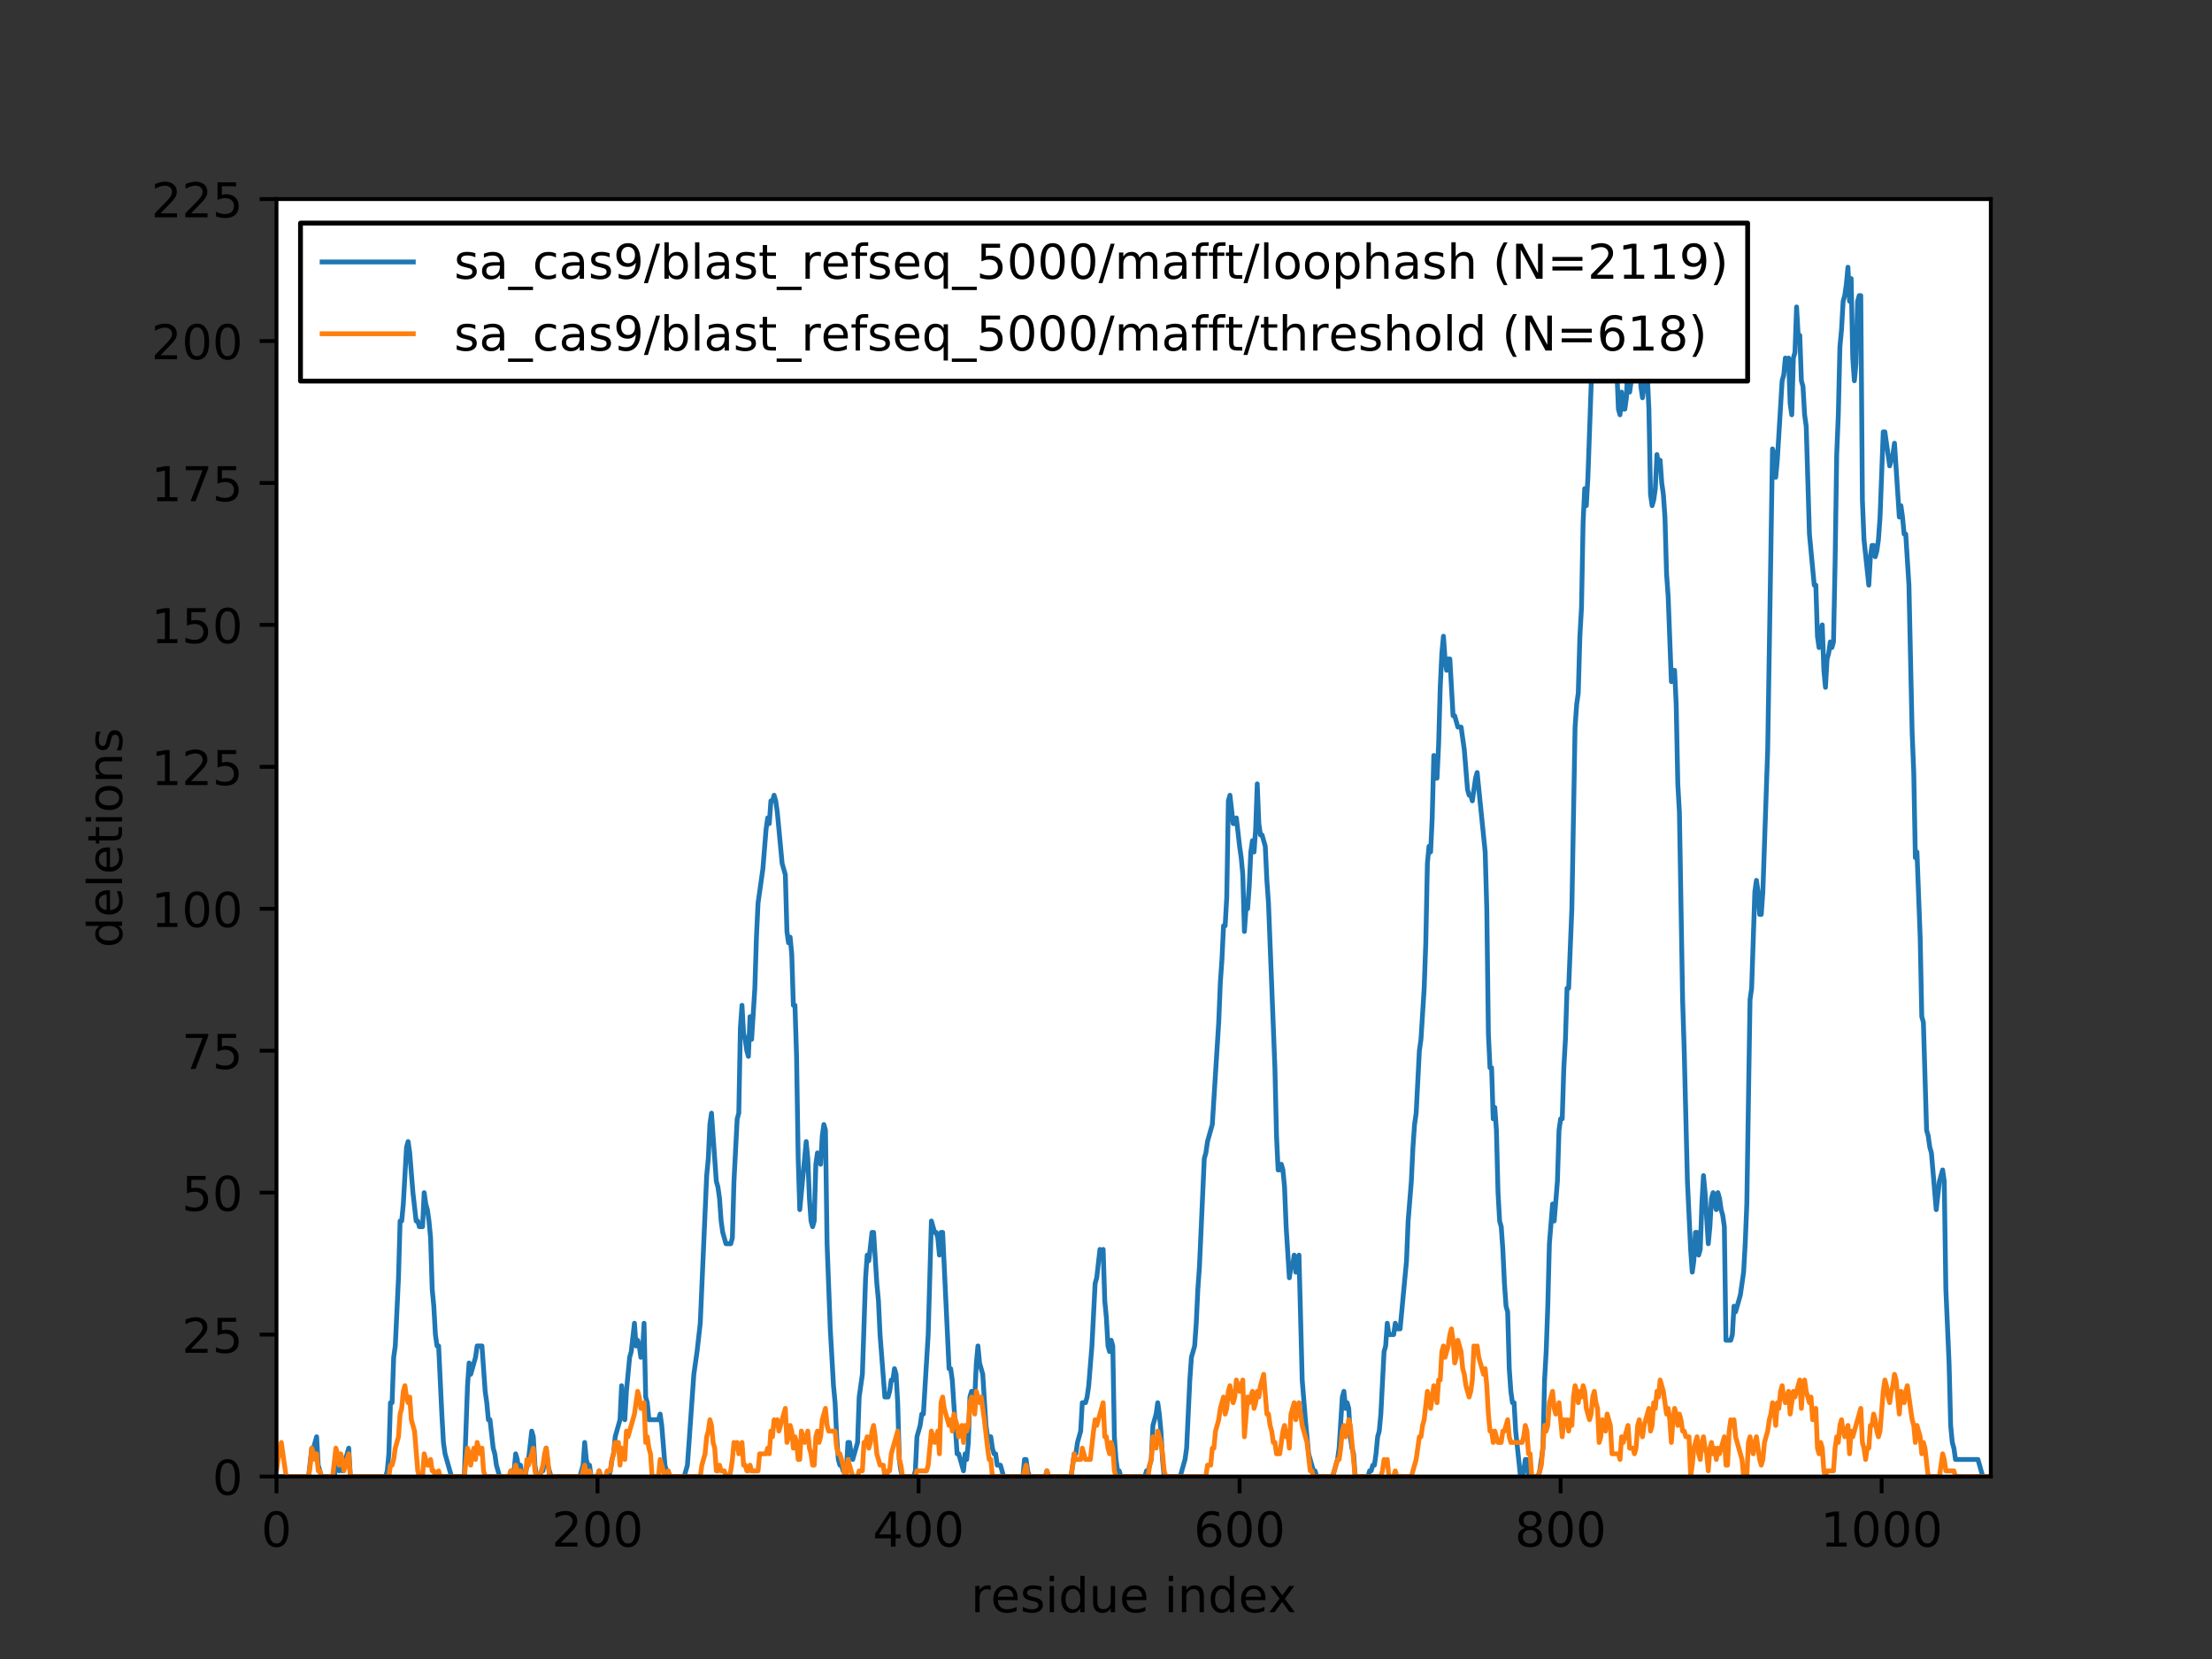 <?xml version="1.0" encoding="utf-8" standalone="no"?>
<!DOCTYPE svg PUBLIC "-//W3C//DTD SVG 1.1//EN"
  "http://www.w3.org/Graphics/SVG/1.1/DTD/svg11.dtd">
<!-- Created with matplotlib (https://matplotlib.org/) -->
<svg height="345.6pt" version="1.1" viewBox="0 0 460.8 345.6" width="460.8pt" xmlns="http://www.w3.org/2000/svg" xmlns:xlink="http://www.w3.org/1999/xlink">
 <rect x="0" y="0" width="460.8" height="345.6" fill="#333333" stroke="none"/>
 <defs>
  <style type="text/css">
*{stroke-linecap:butt;stroke-linejoin:round;}
  </style>
 </defs>
 <g id="figure_1">
  <g id="patch_1">
   <path d="M 0 345.6 
L 460.8 345.6 
L 460.8 0 
L 0 0 
z
" style="fill:none;"/>
  </g>
  <g id="axes_1">
   <g id="patch_2">
    <path d="M 57.6 307.584 
L 414.72 307.584 
L 414.72 41.472 
L 57.6 41.472 
z
" style="fill:#ffffff;"/>
   </g>
   <g id="matplotlib.axis_1">
    <g id="xtick_1">
     <g id="line2d_1">
      <defs>
       <path d="M 0 0 
L 0 3.5 
" id="mb284d1aae7" style="stroke:#000000;stroke-width:0.8;"/>
      </defs>
      <g>
       <use style="stroke:#000000;stroke-width:0.8;" x="57.6" xlink:href="#mb284d1aae7" y="307.584"/>
      </g>
     </g>
     <g id="text_1">
      <!-- 0 -->
      <defs>
       <path d="M 31.781 66.406 
Q 24.172 66.406 20.328 58.906 
Q 16.5 51.422 16.5 36.375 
Q 16.5 21.391 20.328 13.891 
Q 24.172 6.391 31.781 6.391 
Q 39.453 6.391 43.281 13.891 
Q 47.125 21.391 47.125 36.375 
Q 47.125 51.422 43.281 58.906 
Q 39.453 66.406 31.781 66.406 
z
M 31.781 74.219 
Q 44.047 74.219 50.516 64.516 
Q 56.984 54.828 56.984 36.375 
Q 56.984 17.969 50.516 8.266 
Q 44.047 -1.422 31.781 -1.422 
Q 19.531 -1.422 13.062 8.266 
Q 6.594 17.969 6.594 36.375 
Q 6.594 54.828 13.062 64.516 
Q 19.531 74.219 31.781 74.219 
z
" id="DejaVuSans-48"/>
      </defs>
      <g transform="translate(54.419 322.182)scale(0.1 -0.1)">
       <use xlink:href="#DejaVuSans-48"/>
      </g>
     </g>
    </g>
    <g id="xtick_2">
     <g id="line2d_2">
      <g>
       <use style="stroke:#000000;stroke-width:0.8;" x="124.476" xlink:href="#mb284d1aae7" y="307.584"/>
      </g>
     </g>
     <g id="text_2">
      <!-- 200 -->
      <defs>
       <path d="M 19.188 8.297 
L 53.609 8.297 
L 53.609 0 
L 7.328 0 
L 7.328 8.297 
Q 12.938 14.109 22.625 23.891 
Q 32.328 33.688 34.812 36.531 
Q 39.547 41.844 41.422 45.531 
Q 43.312 49.219 43.312 52.781 
Q 43.312 58.594 39.234 62.25 
Q 35.156 65.922 28.609 65.922 
Q 23.969 65.922 18.812 64.312 
Q 13.672 62.703 7.812 59.422 
L 7.812 69.391 
Q 13.766 71.781 18.938 73 
Q 24.125 74.219 28.422 74.219 
Q 39.75 74.219 46.484 68.547 
Q 53.219 62.891 53.219 53.422 
Q 53.219 48.922 51.531 44.891 
Q 49.859 40.875 45.406 35.406 
Q 44.188 33.984 37.641 27.219 
Q 31.109 20.453 19.188 8.297 
z
" id="DejaVuSans-50"/>
      </defs>
      <g transform="translate(114.933 322.182)scale(0.1 -0.1)">
       <use xlink:href="#DejaVuSans-50"/>
       <use x="63.623" xlink:href="#DejaVuSans-48"/>
       <use x="127.246" xlink:href="#DejaVuSans-48"/>
      </g>
     </g>
    </g>
    <g id="xtick_3">
     <g id="line2d_3">
      <g>
       <use style="stroke:#000000;stroke-width:0.8;" x="191.353" xlink:href="#mb284d1aae7" y="307.584"/>
      </g>
     </g>
     <g id="text_3">
      <!-- 400 -->
      <defs>
       <path d="M 37.797 64.312 
L 12.891 25.391 
L 37.797 25.391 
z
M 35.203 72.906 
L 47.609 72.906 
L 47.609 25.391 
L 58.016 25.391 
L 58.016 17.188 
L 47.609 17.188 
L 47.609 0 
L 37.797 0 
L 37.797 17.188 
L 4.891 17.188 
L 4.891 26.703 
z
" id="DejaVuSans-52"/>
      </defs>
      <g transform="translate(181.809 322.182)scale(0.1 -0.1)">
       <use xlink:href="#DejaVuSans-52"/>
       <use x="63.623" xlink:href="#DejaVuSans-48"/>
       <use x="127.246" xlink:href="#DejaVuSans-48"/>
      </g>
     </g>
    </g>
    <g id="xtick_4">
     <g id="line2d_4">
      <g>
       <use style="stroke:#000000;stroke-width:0.8;" x="258.229" xlink:href="#mb284d1aae7" y="307.584"/>
      </g>
     </g>
     <g id="text_4">
      <!-- 600 -->
      <defs>
       <path d="M 33.016 40.375 
Q 26.375 40.375 22.484 35.828 
Q 18.609 31.297 18.609 23.391 
Q 18.609 15.531 22.484 10.953 
Q 26.375 6.391 33.016 6.391 
Q 39.656 6.391 43.531 10.953 
Q 47.406 15.531 47.406 23.391 
Q 47.406 31.297 43.531 35.828 
Q 39.656 40.375 33.016 40.375 
z
M 52.594 71.297 
L 52.594 62.312 
Q 48.875 64.062 45.094 64.984 
Q 41.312 65.922 37.594 65.922 
Q 27.828 65.922 22.672 59.328 
Q 17.531 52.734 16.797 39.406 
Q 19.672 43.656 24.016 45.922 
Q 28.375 48.188 33.594 48.188 
Q 44.578 48.188 50.953 41.516 
Q 57.328 34.859 57.328 23.391 
Q 57.328 12.156 50.688 5.359 
Q 44.047 -1.422 33.016 -1.422 
Q 20.359 -1.422 13.672 8.266 
Q 6.984 17.969 6.984 36.375 
Q 6.984 53.656 15.188 63.938 
Q 23.391 74.219 37.203 74.219 
Q 40.922 74.219 44.703 73.484 
Q 48.484 72.75 52.594 71.297 
z
" id="DejaVuSans-54"/>
      </defs>
      <g transform="translate(248.685 322.182)scale(0.1 -0.1)">
       <use xlink:href="#DejaVuSans-54"/>
       <use x="63.623" xlink:href="#DejaVuSans-48"/>
       <use x="127.246" xlink:href="#DejaVuSans-48"/>
      </g>
     </g>
    </g>
    <g id="xtick_5">
     <g id="line2d_5">
      <g>
       <use style="stroke:#000000;stroke-width:0.8;" x="325.106" xlink:href="#mb284d1aae7" y="307.584"/>
      </g>
     </g>
     <g id="text_5">
      <!-- 800 -->
      <defs>
       <path d="M 31.781 34.625 
Q 24.75 34.625 20.719 30.859 
Q 16.703 27.094 16.703 20.516 
Q 16.703 13.922 20.719 10.156 
Q 24.75 6.391 31.781 6.391 
Q 38.812 6.391 42.859 10.172 
Q 46.922 13.969 46.922 20.516 
Q 46.922 27.094 42.891 30.859 
Q 38.875 34.625 31.781 34.625 
z
M 21.922 38.812 
Q 15.578 40.375 12.031 44.719 
Q 8.5 49.078 8.5 55.328 
Q 8.5 64.062 14.719 69.141 
Q 20.953 74.219 31.781 74.219 
Q 42.672 74.219 48.875 69.141 
Q 55.078 64.062 55.078 55.328 
Q 55.078 49.078 51.531 44.719 
Q 48 40.375 41.703 38.812 
Q 48.828 37.156 52.797 32.312 
Q 56.781 27.484 56.781 20.516 
Q 56.781 9.906 50.312 4.234 
Q 43.844 -1.422 31.781 -1.422 
Q 19.734 -1.422 13.25 4.234 
Q 6.781 9.906 6.781 20.516 
Q 6.781 27.484 10.781 32.312 
Q 14.797 37.156 21.922 38.812 
z
M 18.312 54.391 
Q 18.312 48.734 21.844 45.562 
Q 25.391 42.391 31.781 42.391 
Q 38.141 42.391 41.719 45.562 
Q 45.312 48.734 45.312 54.391 
Q 45.312 60.062 41.719 63.234 
Q 38.141 66.406 31.781 66.406 
Q 25.391 66.406 21.844 63.234 
Q 18.312 60.062 18.312 54.391 
z
" id="DejaVuSans-56"/>
      </defs>
      <g transform="translate(315.562 322.182)scale(0.1 -0.1)">
       <use xlink:href="#DejaVuSans-56"/>
       <use x="63.623" xlink:href="#DejaVuSans-48"/>
       <use x="127.246" xlink:href="#DejaVuSans-48"/>
      </g>
     </g>
    </g>
    <g id="xtick_6">
     <g id="line2d_6">
      <g>
       <use style="stroke:#000000;stroke-width:0.8;" x="391.982" xlink:href="#mb284d1aae7" y="307.584"/>
      </g>
     </g>
     <g id="text_6">
      <!-- 1000 -->
      <defs>
       <path d="M 12.406 8.297 
L 28.516 8.297 
L 28.516 63.922 
L 10.984 60.406 
L 10.984 69.391 
L 28.422 72.906 
L 38.281 72.906 
L 38.281 8.297 
L 54.391 8.297 
L 54.391 0 
L 12.406 0 
z
" id="DejaVuSans-49"/>
      </defs>
      <g transform="translate(379.257 322.182)scale(0.1 -0.1)">
       <use xlink:href="#DejaVuSans-49"/>
       <use x="63.623" xlink:href="#DejaVuSans-48"/>
       <use x="127.246" xlink:href="#DejaVuSans-48"/>
       <use x="190.869" xlink:href="#DejaVuSans-48"/>
      </g>
     </g>
    </g>
    <g id="text_7">
     <!-- residue index -->
     <defs>
      <path d="M 41.109 46.297 
Q 39.594 47.172 37.812 47.578 
Q 36.031 48 33.891 48 
Q 26.266 48 22.188 43.047 
Q 18.109 38.094 18.109 28.812 
L 18.109 0 
L 9.078 0 
L 9.078 54.688 
L 18.109 54.688 
L 18.109 46.188 
Q 20.953 51.172 25.484 53.578 
Q 30.031 56 36.531 56 
Q 37.453 56 38.578 55.875 
Q 39.703 55.766 41.062 55.516 
z
" id="DejaVuSans-114"/>
      <path d="M 56.203 29.594 
L 56.203 25.203 
L 14.891 25.203 
Q 15.484 15.922 20.484 11.062 
Q 25.484 6.203 34.422 6.203 
Q 39.594 6.203 44.453 7.469 
Q 49.312 8.734 54.109 11.281 
L 54.109 2.781 
Q 49.266 0.734 44.188 -0.344 
Q 39.109 -1.422 33.891 -1.422 
Q 20.797 -1.422 13.156 6.188 
Q 5.516 13.812 5.516 26.812 
Q 5.516 40.234 12.766 48.109 
Q 20.016 56 32.328 56 
Q 43.359 56 49.781 48.891 
Q 56.203 41.797 56.203 29.594 
z
M 47.219 32.234 
Q 47.125 39.594 43.094 43.984 
Q 39.062 48.391 32.422 48.391 
Q 24.906 48.391 20.391 44.141 
Q 15.875 39.891 15.188 32.172 
z
" id="DejaVuSans-101"/>
      <path d="M 44.281 53.078 
L 44.281 44.578 
Q 40.484 46.531 36.375 47.5 
Q 32.281 48.484 27.875 48.484 
Q 21.188 48.484 17.844 46.438 
Q 14.5 44.391 14.5 40.281 
Q 14.5 37.156 16.891 35.375 
Q 19.281 33.594 26.516 31.984 
L 29.594 31.297 
Q 39.156 29.25 43.188 25.516 
Q 47.219 21.781 47.219 15.094 
Q 47.219 7.469 41.188 3.016 
Q 35.156 -1.422 24.609 -1.422 
Q 20.219 -1.422 15.453 -0.562 
Q 10.688 0.297 5.422 2 
L 5.422 11.281 
Q 10.406 8.688 15.234 7.391 
Q 20.062 6.109 24.812 6.109 
Q 31.156 6.109 34.562 8.281 
Q 37.984 10.453 37.984 14.406 
Q 37.984 18.062 35.516 20.016 
Q 33.062 21.969 24.703 23.781 
L 21.578 24.516 
Q 13.234 26.266 9.516 29.906 
Q 5.812 33.547 5.812 39.891 
Q 5.812 47.609 11.281 51.797 
Q 16.75 56 26.812 56 
Q 31.781 56 36.172 55.266 
Q 40.578 54.547 44.281 53.078 
z
" id="DejaVuSans-115"/>
      <path d="M 9.422 54.688 
L 18.406 54.688 
L 18.406 0 
L 9.422 0 
z
M 9.422 75.984 
L 18.406 75.984 
L 18.406 64.594 
L 9.422 64.594 
z
" id="DejaVuSans-105"/>
      <path d="M 45.406 46.391 
L 45.406 75.984 
L 54.391 75.984 
L 54.391 0 
L 45.406 0 
L 45.406 8.203 
Q 42.578 3.328 38.25 0.953 
Q 33.938 -1.422 27.875 -1.422 
Q 17.969 -1.422 11.734 6.484 
Q 5.516 14.406 5.516 27.297 
Q 5.516 40.188 11.734 48.094 
Q 17.969 56 27.875 56 
Q 33.938 56 38.25 53.625 
Q 42.578 51.266 45.406 46.391 
z
M 14.797 27.297 
Q 14.797 17.391 18.875 11.75 
Q 22.953 6.109 30.078 6.109 
Q 37.203 6.109 41.297 11.75 
Q 45.406 17.391 45.406 27.297 
Q 45.406 37.203 41.297 42.844 
Q 37.203 48.484 30.078 48.484 
Q 22.953 48.484 18.875 42.844 
Q 14.797 37.203 14.797 27.297 
z
" id="DejaVuSans-100"/>
      <path d="M 8.5 21.578 
L 8.5 54.688 
L 17.484 54.688 
L 17.484 21.922 
Q 17.484 14.156 20.5 10.266 
Q 23.531 6.391 29.594 6.391 
Q 36.859 6.391 41.078 11.031 
Q 45.312 15.672 45.312 23.688 
L 45.312 54.688 
L 54.297 54.688 
L 54.297 0 
L 45.312 0 
L 45.312 8.406 
Q 42.047 3.422 37.719 1 
Q 33.406 -1.422 27.688 -1.422 
Q 18.266 -1.422 13.375 4.438 
Q 8.5 10.297 8.5 21.578 
z
M 31.109 56 
z
" id="DejaVuSans-117"/>
      <path id="DejaVuSans-32"/>
      <path d="M 54.891 33.016 
L 54.891 0 
L 45.906 0 
L 45.906 32.719 
Q 45.906 40.484 42.875 44.328 
Q 39.844 48.188 33.797 48.188 
Q 26.516 48.188 22.312 43.547 
Q 18.109 38.922 18.109 30.906 
L 18.109 0 
L 9.078 0 
L 9.078 54.688 
L 18.109 54.688 
L 18.109 46.188 
Q 21.344 51.125 25.703 53.562 
Q 30.078 56 35.797 56 
Q 45.219 56 50.047 50.172 
Q 54.891 44.344 54.891 33.016 
z
" id="DejaVuSans-110"/>
      <path d="M 54.891 54.688 
L 35.109 28.078 
L 55.906 0 
L 45.312 0 
L 29.391 21.484 
L 13.484 0 
L 2.875 0 
L 24.125 28.609 
L 4.688 54.688 
L 15.281 54.688 
L 29.781 35.203 
L 44.281 54.688 
z
" id="DejaVuSans-120"/>
     </defs>
     <g transform="translate(202.26 335.861)scale(0.1 -0.1)">
      <use xlink:href="#DejaVuSans-114"/>
      <use x="41.082" xlink:href="#DejaVuSans-101"/>
      <use x="102.605" xlink:href="#DejaVuSans-115"/>
      <use x="154.705" xlink:href="#DejaVuSans-105"/>
      <use x="182.488" xlink:href="#DejaVuSans-100"/>
      <use x="245.965" xlink:href="#DejaVuSans-117"/>
      <use x="309.344" xlink:href="#DejaVuSans-101"/>
      <use x="370.867" xlink:href="#DejaVuSans-32"/>
      <use x="402.654" xlink:href="#DejaVuSans-105"/>
      <use x="430.438" xlink:href="#DejaVuSans-110"/>
      <use x="493.816" xlink:href="#DejaVuSans-100"/>
      <use x="557.293" xlink:href="#DejaVuSans-101"/>
      <use x="618.801" xlink:href="#DejaVuSans-120"/>
     </g>
    </g>
   </g>
   <g id="matplotlib.axis_2">
    <g id="ytick_1">
     <g id="line2d_7">
      <defs>
       <path d="M 0 0 
L -3.5 0 
" id="m1e22e299e5" style="stroke:#000000;stroke-width:0.8;"/>
      </defs>
      <g>
       <use style="stroke:#000000;stroke-width:0.8;" x="57.6" xlink:href="#m1e22e299e5" y="307.584"/>
      </g>
     </g>
     <g id="text_8">
      <!-- 0 -->
      <g transform="translate(44.237 311.383)scale(0.1 -0.1)">
       <use xlink:href="#DejaVuSans-48"/>
      </g>
     </g>
    </g>
    <g id="ytick_2">
     <g id="line2d_8">
      <g>
       <use style="stroke:#000000;stroke-width:0.8;" x="57.6" xlink:href="#m1e22e299e5" y="278.016"/>
      </g>
     </g>
     <g id="text_9">
      <!-- 25 -->
      <defs>
       <path d="M 10.797 72.906 
L 49.516 72.906 
L 49.516 64.594 
L 19.828 64.594 
L 19.828 46.734 
Q 21.969 47.469 24.109 47.828 
Q 26.266 48.188 28.422 48.188 
Q 40.625 48.188 47.75 41.5 
Q 54.891 34.812 54.891 23.391 
Q 54.891 11.625 47.562 5.094 
Q 40.234 -1.422 26.906 -1.422 
Q 22.312 -1.422 17.547 -0.641 
Q 12.797 0.141 7.719 1.703 
L 7.719 11.625 
Q 12.109 9.234 16.797 8.062 
Q 21.484 6.891 26.703 6.891 
Q 35.156 6.891 40.078 11.328 
Q 45.016 15.766 45.016 23.391 
Q 45.016 31 40.078 35.438 
Q 35.156 39.891 26.703 39.891 
Q 22.75 39.891 18.812 39.016 
Q 14.891 38.141 10.797 36.281 
z
" id="DejaVuSans-53"/>
      </defs>
      <g transform="translate(37.875 281.815)scale(0.1 -0.1)">
       <use xlink:href="#DejaVuSans-50"/>
       <use x="63.623" xlink:href="#DejaVuSans-53"/>
      </g>
     </g>
    </g>
    <g id="ytick_3">
     <g id="line2d_9">
      <g>
       <use style="stroke:#000000;stroke-width:0.8;" x="57.6" xlink:href="#m1e22e299e5" y="248.448"/>
      </g>
     </g>
     <g id="text_10">
      <!-- 50 -->
      <g transform="translate(37.875 252.247)scale(0.1 -0.1)">
       <use xlink:href="#DejaVuSans-53"/>
       <use x="63.623" xlink:href="#DejaVuSans-48"/>
      </g>
     </g>
    </g>
    <g id="ytick_4">
     <g id="line2d_10">
      <g>
       <use style="stroke:#000000;stroke-width:0.8;" x="57.6" xlink:href="#m1e22e299e5" y="218.88"/>
      </g>
     </g>
     <g id="text_11">
      <!-- 75 -->
      <defs>
       <path d="M 8.203 72.906 
L 55.078 72.906 
L 55.078 68.703 
L 28.609 0 
L 18.312 0 
L 43.219 64.594 
L 8.203 64.594 
z
" id="DejaVuSans-55"/>
      </defs>
      <g transform="translate(37.875 222.679)scale(0.1 -0.1)">
       <use xlink:href="#DejaVuSans-55"/>
       <use x="63.623" xlink:href="#DejaVuSans-53"/>
      </g>
     </g>
    </g>
    <g id="ytick_5">
     <g id="line2d_11">
      <g>
       <use style="stroke:#000000;stroke-width:0.8;" x="57.6" xlink:href="#m1e22e299e5" y="189.312"/>
      </g>
     </g>
     <g id="text_12">
      <!-- 100 -->
      <g transform="translate(31.512 193.111)scale(0.1 -0.1)">
       <use xlink:href="#DejaVuSans-49"/>
       <use x="63.623" xlink:href="#DejaVuSans-48"/>
       <use x="127.246" xlink:href="#DejaVuSans-48"/>
      </g>
     </g>
    </g>
    <g id="ytick_6">
     <g id="line2d_12">
      <g>
       <use style="stroke:#000000;stroke-width:0.8;" x="57.6" xlink:href="#m1e22e299e5" y="159.744"/>
      </g>
     </g>
     <g id="text_13">
      <!-- 125 -->
      <g transform="translate(31.512 163.543)scale(0.1 -0.1)">
       <use xlink:href="#DejaVuSans-49"/>
       <use x="63.623" xlink:href="#DejaVuSans-50"/>
       <use x="127.246" xlink:href="#DejaVuSans-53"/>
      </g>
     </g>
    </g>
    <g id="ytick_7">
     <g id="line2d_13">
      <g>
       <use style="stroke:#000000;stroke-width:0.8;" x="57.6" xlink:href="#m1e22e299e5" y="130.176"/>
      </g>
     </g>
     <g id="text_14">
      <!-- 150 -->
      <g transform="translate(31.512 133.975)scale(0.1 -0.1)">
       <use xlink:href="#DejaVuSans-49"/>
       <use x="63.623" xlink:href="#DejaVuSans-53"/>
       <use x="127.246" xlink:href="#DejaVuSans-48"/>
      </g>
     </g>
    </g>
    <g id="ytick_8">
     <g id="line2d_14">
      <g>
       <use style="stroke:#000000;stroke-width:0.8;" x="57.6" xlink:href="#m1e22e299e5" y="100.608"/>
      </g>
     </g>
     <g id="text_15">
      <!-- 175 -->
      <g transform="translate(31.512 104.407)scale(0.1 -0.1)">
       <use xlink:href="#DejaVuSans-49"/>
       <use x="63.623" xlink:href="#DejaVuSans-55"/>
       <use x="127.246" xlink:href="#DejaVuSans-53"/>
      </g>
     </g>
    </g>
    <g id="ytick_9">
     <g id="line2d_15">
      <g>
       <use style="stroke:#000000;stroke-width:0.8;" x="57.6" xlink:href="#m1e22e299e5" y="71.04"/>
      </g>
     </g>
     <g id="text_16">
      <!-- 200 -->
      <g transform="translate(31.512 74.839)scale(0.1 -0.1)">
       <use xlink:href="#DejaVuSans-50"/>
       <use x="63.623" xlink:href="#DejaVuSans-48"/>
       <use x="127.246" xlink:href="#DejaVuSans-48"/>
      </g>
     </g>
    </g>
    <g id="ytick_10">
     <g id="line2d_16">
      <g>
       <use style="stroke:#000000;stroke-width:0.8;" x="57.6" xlink:href="#m1e22e299e5" y="41.472"/>
      </g>
     </g>
     <g id="text_17">
      <!-- 225 -->
      <g transform="translate(31.512 45.271)scale(0.1 -0.1)">
       <use xlink:href="#DejaVuSans-50"/>
       <use x="63.623" xlink:href="#DejaVuSans-50"/>
       <use x="127.246" xlink:href="#DejaVuSans-53"/>
      </g>
     </g>
    </g>
    <g id="text_18">
     <!-- deletions -->
     <defs>
      <path d="M 9.422 75.984 
L 18.406 75.984 
L 18.406 0 
L 9.422 0 
z
" id="DejaVuSans-108"/>
      <path d="M 18.312 70.219 
L 18.312 54.688 
L 36.812 54.688 
L 36.812 47.703 
L 18.312 47.703 
L 18.312 18.016 
Q 18.312 11.328 20.141 9.422 
Q 21.969 7.516 27.594 7.516 
L 36.812 7.516 
L 36.812 0 
L 27.594 0 
Q 17.188 0 13.234 3.875 
Q 9.281 7.766 9.281 18.016 
L 9.281 47.703 
L 2.688 47.703 
L 2.688 54.688 
L 9.281 54.688 
L 9.281 70.219 
z
" id="DejaVuSans-116"/>
      <path d="M 30.609 48.391 
Q 23.391 48.391 19.188 42.75 
Q 14.984 37.109 14.984 27.297 
Q 14.984 17.484 19.156 11.844 
Q 23.344 6.203 30.609 6.203 
Q 37.797 6.203 41.984 11.859 
Q 46.188 17.531 46.188 27.297 
Q 46.188 37.016 41.984 42.703 
Q 37.797 48.391 30.609 48.391 
z
M 30.609 56 
Q 42.328 56 49.016 48.375 
Q 55.719 40.766 55.719 27.297 
Q 55.719 13.875 49.016 6.219 
Q 42.328 -1.422 30.609 -1.422 
Q 18.844 -1.422 12.172 6.219 
Q 5.516 13.875 5.516 27.297 
Q 5.516 40.766 12.172 48.375 
Q 18.844 56 30.609 56 
z
" id="DejaVuSans-111"/>
     </defs>
     <g transform="translate(25.433 197.426)rotate(-90)scale(0.1 -0.1)">
      <use xlink:href="#DejaVuSans-100"/>
      <use x="63.477" xlink:href="#DejaVuSans-101"/>
      <use x="125" xlink:href="#DejaVuSans-108"/>
      <use x="152.783" xlink:href="#DejaVuSans-101"/>
      <use x="214.307" xlink:href="#DejaVuSans-116"/>
      <use x="253.516" xlink:href="#DejaVuSans-105"/>
      <use x="281.299" xlink:href="#DejaVuSans-111"/>
      <use x="342.48" xlink:href="#DejaVuSans-110"/>
      <use x="405.859" xlink:href="#DejaVuSans-115"/>
     </g>
    </g>
   </g>
   <g id="line2d_17">
    <path clip-path="url(#pfc651b7c84)" d="M 57.6 307.584 
L 64.288 307.584 
L 64.956 301.67 
L 65.291 301.67 
L 65.96 299.305 
L 66.294 305.219 
L 66.963 307.584 
L 69.638 307.584 
L 69.972 305.219 
L 70.307 305.219 
L 70.641 306.401 
L 70.975 304.036 
L 71.31 306.401 
L 72.647 301.67 
L 72.982 307.584 
L 80.338 307.584 
L 80.672 306.401 
L 81.007 302.853 
L 81.341 292.209 
L 81.676 292.209 
L 82.01 282.747 
L 82.344 280.381 
L 83.013 266.189 
L 83.347 254.362 
L 83.682 254.362 
L 84.016 250.813 
L 84.685 238.986 
L 85.019 237.804 
L 85.354 240.169 
L 86.022 248.448 
L 86.691 254.362 
L 87.026 254.362 
L 87.36 255.544 
L 88.029 255.544 
L 88.363 248.448 
L 88.698 250.813 
L 89.032 251.996 
L 89.366 254.362 
L 89.701 257.91 
L 90.035 268.554 
L 90.369 272.102 
L 90.704 278.016 
L 91.038 280.381 
L 91.373 280.381 
L 92.041 294.574 
L 92.376 300.488 
L 92.71 302.853 
L 94.048 307.584 
L 96.723 307.584 
L 97.391 288.66 
L 97.726 283.93 
L 98.06 286.295 
L 99.063 282.747 
L 99.398 280.381 
L 100.401 280.381 
L 101.07 289.843 
L 101.404 292.209 
L 101.738 295.757 
L 102.073 295.757 
L 102.742 301.67 
L 103.076 302.853 
L 103.41 305.219 
L 104.079 307.584 
L 106.085 307.584 
L 106.42 306.401 
L 106.754 307.584 
L 107.089 306.401 
L 107.423 302.853 
L 107.757 304.036 
L 108.092 306.401 
L 108.426 305.219 
L 108.76 307.584 
L 109.429 307.584 
L 109.764 305.219 
L 110.098 304.036 
L 110.767 298.122 
L 111.101 299.305 
L 111.436 305.219 
L 111.77 307.584 
L 112.439 307.584 
L 112.773 306.401 
L 113.107 306.401 
L 113.776 301.67 
L 114.111 305.219 
L 114.779 307.584 
L 120.798 307.584 
L 121.467 305.219 
L 121.801 300.488 
L 122.136 304.036 
L 122.47 305.219 
L 122.804 305.219 
L 123.139 307.584 
L 124.476 307.584 
L 124.811 306.401 
L 125.145 307.584 
L 126.817 307.584 
L 127.151 306.401 
L 127.486 304.036 
L 127.82 302.853 
L 128.155 299.305 
L 129.158 295.757 
L 129.492 288.66 
L 129.827 294.574 
L 130.161 295.757 
L 130.495 289.843 
L 131.164 282.747 
L 131.498 281.564 
L 132.167 275.651 
L 132.502 280.381 
L 132.836 279.199 
L 133.17 280.381 
L 133.505 282.747 
L 133.839 281.564 
L 134.173 275.651 
L 134.508 291.026 
L 134.842 292.209 
L 135.177 295.757 
L 137.183 295.757 
L 137.517 294.574 
L 137.852 296.94 
L 138.52 305.219 
L 138.855 306.401 
L 139.189 306.401 
L 139.524 307.584 
L 142.533 307.584 
L 143.202 305.219 
L 144.539 286.295 
L 145.208 281.564 
L 145.877 275.651 
L 147.214 244.9 
L 147.549 241.352 
L 147.883 234.255 
L 148.218 231.89 
L 149.221 246.083 
L 149.555 247.265 
L 149.889 249.631 
L 150.224 254.362 
L 150.558 256.727 
L 151.227 259.092 
L 152.23 259.092 
L 152.564 257.91 
L 152.899 246.083 
L 153.568 233.073 
L 153.902 231.89 
L 154.236 214.149 
L 154.571 209.418 
L 154.905 215.332 
L 155.24 216.515 
L 155.574 218.88 
L 155.908 220.063 
L 156.243 211.784 
L 156.577 216.515 
L 157.246 205.87 
L 157.58 195.226 
L 157.915 188.129 
L 158.918 181.033 
L 159.587 172.754 
L 159.921 170.388 
L 160.255 171.571 
L 160.59 166.84 
L 160.924 166.84 
L 161.258 165.658 
L 161.593 166.84 
L 161.927 169.206 
L 162.93 179.85 
L 163.599 182.216 
L 163.933 194.043 
L 164.268 196.408 
L 164.602 195.226 
L 164.937 198.774 
L 165.271 209.418 
L 165.605 209.418 
L 165.94 220.063 
L 166.274 241.352 
L 166.609 251.996 
L 167.946 237.804 
L 168.28 241.352 
L 168.615 249.631 
L 168.949 254.362 
L 169.284 255.544 
L 169.618 254.362 
L 169.952 242.534 
L 170.287 240.169 
L 170.956 242.534 
L 171.29 236.621 
L 171.624 234.255 
L 171.959 235.438 
L 172.293 259.092 
L 172.962 276.833 
L 173.631 288.66 
L 173.965 292.209 
L 174.299 299.305 
L 174.634 304.036 
L 174.968 305.219 
L 175.302 305.219 
L 175.637 306.401 
L 176.306 306.401 
L 176.64 300.488 
L 176.974 300.488 
L 177.309 302.853 
L 177.643 304.036 
L 178.646 300.488 
L 178.981 291.026 
L 179.649 286.295 
L 180.318 266.189 
L 180.653 261.458 
L 180.987 262.641 
L 181.656 256.727 
L 181.99 256.727 
L 182.659 267.372 
L 182.993 270.92 
L 183.328 278.016 
L 184.331 291.026 
L 185 291.026 
L 185.334 289.843 
L 185.668 287.478 
L 186.003 287.478 
L 186.337 285.112 
L 186.671 286.295 
L 187.006 292.209 
L 187.34 304.036 
L 187.675 306.401 
L 188.009 307.584 
L 190.35 307.584 
L 190.684 306.401 
L 191.018 299.305 
L 191.687 296.94 
L 192.022 294.574 
L 192.356 294.574 
L 193.359 278.016 
L 194.028 254.362 
L 194.697 256.727 
L 195.031 256.727 
L 195.365 257.91 
L 195.7 261.458 
L 196.034 256.727 
L 196.369 256.727 
L 197.706 285.112 
L 198.04 285.112 
L 198.375 287.478 
L 199.378 302.853 
L 199.712 302.853 
L 200.716 306.401 
L 201.05 302.853 
L 201.384 304.036 
L 201.719 300.488 
L 202.053 291.026 
L 202.387 289.843 
L 202.722 292.209 
L 203.056 291.026 
L 203.391 283.93 
L 203.725 280.381 
L 204.059 283.93 
L 204.728 286.295 
L 205.397 296.94 
L 205.731 299.305 
L 206.4 299.305 
L 206.734 301.67 
L 207.069 302.853 
L 207.403 302.853 
L 207.738 305.219 
L 208.406 305.219 
L 209.075 307.584 
L 213.088 307.584 
L 213.422 304.036 
L 213.756 304.036 
L 214.091 306.401 
L 214.425 307.584 
L 217.769 307.584 
L 218.103 306.401 
L 218.438 307.584 
L 223.119 307.584 
L 223.788 302.853 
L 224.122 302.853 
L 224.457 300.488 
L 225.125 298.122 
L 225.46 292.209 
L 226.129 292.209 
L 226.463 291.026 
L 226.797 288.66 
L 227.466 280.381 
L 228.135 267.372 
L 228.469 266.189 
L 229.138 260.275 
L 229.472 261.458 
L 229.807 260.275 
L 230.141 270.92 
L 230.476 274.468 
L 230.81 280.381 
L 231.144 281.564 
L 231.479 279.199 
L 231.813 280.381 
L 232.147 299.305 
L 232.482 304.036 
L 232.816 306.401 
L 233.151 306.401 
L 233.485 307.584 
L 238.501 307.584 
L 238.835 306.401 
L 239.169 306.401 
L 239.838 304.036 
L 240.173 296.94 
L 240.841 294.574 
L 241.176 292.209 
L 241.51 294.574 
L 241.844 298.122 
L 242.179 304.036 
L 242.513 307.584 
L 245.857 307.584 
L 246.86 304.036 
L 247.195 301.67 
L 247.863 287.478 
L 248.198 282.747 
L 248.867 280.381 
L 249.201 275.651 
L 249.535 268.554 
L 249.87 263.823 
L 250.873 241.352 
L 251.207 240.169 
L 251.542 237.804 
L 252.545 234.255 
L 253.213 223.611 
L 253.882 212.966 
L 254.217 204.687 
L 254.551 199.956 
L 254.885 192.86 
L 255.22 192.86 
L 255.554 186.947 
L 255.889 166.84 
L 256.223 165.658 
L 256.892 171.571 
L 257.226 171.571 
L 257.56 170.388 
L 258.229 176.302 
L 258.564 178.668 
L 258.898 182.216 
L 259.232 194.043 
L 259.567 189.312 
L 259.901 189.312 
L 260.236 184.581 
L 260.57 177.485 
L 260.904 175.119 
L 261.239 177.485 
L 261.573 172.754 
L 261.907 163.292 
L 262.242 171.571 
L 262.576 173.937 
L 262.911 173.937 
L 263.579 176.302 
L 263.914 183.398 
L 264.248 188.129 
L 265.586 222.428 
L 265.92 236.621 
L 266.254 243.717 
L 266.589 243.717 
L 266.923 242.534 
L 267.258 243.717 
L 267.592 247.265 
L 267.926 255.544 
L 268.595 266.189 
L 268.929 263.823 
L 269.264 263.823 
L 269.598 261.458 
L 269.933 265.006 
L 270.267 265.006 
L 270.601 261.458 
L 271.27 287.478 
L 271.939 295.757 
L 272.608 302.853 
L 273.611 306.401 
L 273.945 306.401 
L 274.28 307.584 
L 277.623 307.584 
L 278.627 304.036 
L 278.961 301.67 
L 279.63 291.026 
L 279.964 289.843 
L 280.298 293.391 
L 280.633 292.209 
L 280.967 293.391 
L 281.302 299.305 
L 281.636 301.67 
L 281.97 302.853 
L 282.305 307.584 
L 284.98 307.584 
L 285.314 306.401 
L 285.649 306.401 
L 285.983 305.219 
L 286.317 305.219 
L 286.652 302.853 
L 286.986 299.305 
L 287.32 298.122 
L 287.655 294.574 
L 288.324 281.564 
L 288.658 280.381 
L 288.992 275.651 
L 289.327 278.016 
L 290.33 278.016 
L 290.664 275.651 
L 290.999 276.833 
L 291.667 276.833 
L 293.005 262.641 
L 293.339 254.362 
L 294.008 246.083 
L 294.342 238.986 
L 294.677 234.255 
L 295.011 231.89 
L 295.68 218.88 
L 296.014 216.515 
L 296.683 205.87 
L 297.018 196.408 
L 297.352 179.85 
L 297.686 176.302 
L 298.021 177.485 
L 298.355 170.388 
L 298.689 157.379 
L 299.024 162.109 
L 299.358 162.109 
L 299.693 155.013 
L 300.027 143.186 
L 300.361 136.09 
L 300.696 132.541 
L 301.03 137.272 
L 301.364 139.638 
L 301.699 137.272 
L 302.033 137.272 
L 302.702 149.1 
L 303.036 149.1 
L 303.705 151.465 
L 304.374 151.465 
L 305.043 156.196 
L 305.711 164.475 
L 306.046 165.658 
L 306.38 165.658 
L 306.715 166.84 
L 307.383 162.109 
L 307.718 160.927 
L 309.39 177.485 
L 309.724 189.312 
L 310.058 215.332 
L 310.393 222.428 
L 310.727 222.428 
L 311.062 233.073 
L 311.396 230.707 
L 311.73 235.438 
L 312.065 248.448 
L 312.399 254.362 
L 312.733 255.544 
L 313.068 260.275 
L 313.402 267.372 
L 313.737 272.102 
L 314.071 273.285 
L 314.405 285.112 
L 314.74 289.843 
L 315.074 292.209 
L 315.409 292.209 
L 315.743 298.122 
L 316.746 307.584 
L 317.08 307.584 
L 317.415 306.401 
L 317.749 304.036 
L 318.084 304.036 
L 318.418 307.584 
L 320.424 307.584 
L 320.759 306.401 
L 321.427 301.67 
L 321.762 287.478 
L 322.096 281.564 
L 322.431 272.102 
L 322.765 259.092 
L 323.434 250.813 
L 323.768 254.362 
L 324.437 246.083 
L 324.771 235.438 
L 325.106 233.073 
L 325.44 233.073 
L 325.774 222.428 
L 326.109 216.515 
L 326.443 205.87 
L 326.778 205.87 
L 327.446 189.312 
L 328.115 151.465 
L 328.449 146.734 
L 328.784 144.369 
L 329.118 132.541 
L 329.453 126.628 
L 329.787 108.887 
L 330.121 101.791 
L 330.456 105.339 
L 330.79 99.425 
L 331.459 80.502 
L 331.793 68.675 
L 332.128 63.944 
L 332.462 55.665 
L 332.796 55.665 
L 333.131 69.857 
L 333.465 71.04 
L 333.8 59.213 
L 334.134 60.396 
L 334.803 47.386 
L 335.137 47.386 
L 335.471 53.299 
L 335.806 62.761 
L 336.14 65.126 
L 336.475 74.588 
L 336.809 76.954 
L 337.143 85.233 
L 337.478 86.415 
L 337.812 81.684 
L 338.147 85.233 
L 338.481 85.233 
L 338.815 82.867 
L 339.15 74.588 
L 339.484 81.684 
L 339.818 79.319 
L 340.153 75.771 
L 340.487 78.136 
L 340.822 78.136 
L 341.156 69.857 
L 341.49 72.223 
L 341.825 80.502 
L 342.159 82.867 
L 342.493 80.502 
L 343.162 78.136 
L 343.497 85.233 
L 343.831 102.973 
L 344.165 105.339 
L 344.5 104.156 
L 344.834 101.791 
L 345.169 94.694 
L 345.503 97.06 
L 345.837 95.877 
L 346.172 100.608 
L 346.506 102.973 
L 346.84 107.704 
L 347.175 119.532 
L 347.509 124.262 
L 348.178 142.003 
L 348.512 139.638 
L 348.847 139.638 
L 349.181 146.734 
L 349.516 163.292 
L 349.85 169.206 
L 350.519 208.236 
L 350.853 218.88 
L 351.522 246.083 
L 352.191 260.275 
L 352.525 265.006 
L 352.859 262.641 
L 353.194 256.727 
L 353.528 256.727 
L 353.862 261.458 
L 354.197 260.275 
L 354.531 250.813 
L 354.866 244.9 
L 355.2 248.448 
L 355.869 259.092 
L 356.203 255.544 
L 356.538 249.631 
L 356.872 248.448 
L 357.206 250.813 
L 357.541 251.996 
L 357.875 248.448 
L 358.209 249.631 
L 358.544 251.996 
L 358.878 253.179 
L 359.213 255.544 
L 359.547 279.199 
L 360.55 279.199 
L 360.884 278.016 
L 361.219 272.102 
L 361.553 273.285 
L 362.556 269.737 
L 363.225 265.006 
L 363.56 259.092 
L 363.894 250.813 
L 364.563 208.236 
L 364.897 205.87 
L 365.566 185.764 
L 365.9 183.398 
L 366.235 185.764 
L 366.569 190.495 
L 366.903 190.495 
L 367.238 185.764 
L 368.241 156.196 
L 369.244 93.512 
L 369.578 94.694 
L 369.913 99.425 
L 370.247 95.877 
L 371.25 79.319 
L 371.585 78.136 
L 371.919 74.588 
L 372.253 76.954 
L 372.588 74.588 
L 372.922 84.05 
L 373.257 86.415 
L 373.591 74.588 
L 373.925 73.405 
L 374.26 63.944 
L 374.594 69.857 
L 374.929 69.857 
L 375.263 79.319 
L 375.597 80.502 
L 375.932 86.415 
L 376.266 88.781 
L 376.935 111.252 
L 377.938 121.897 
L 378.272 121.897 
L 378.607 132.541 
L 378.941 134.907 
L 379.276 131.359 
L 379.61 130.176 
L 379.944 139.638 
L 380.279 143.186 
L 380.613 137.272 
L 380.947 136.09 
L 381.282 133.724 
L 381.616 134.907 
L 381.951 133.724 
L 382.285 117.166 
L 382.619 94.694 
L 382.954 86.415 
L 383.288 72.223 
L 383.622 68.675 
L 383.957 62.761 
L 384.291 61.578 
L 384.626 59.213 
L 384.96 55.665 
L 385.294 62.761 
L 385.629 58.03 
L 385.963 74.588 
L 386.298 79.319 
L 386.632 75.771 
L 386.966 62.761 
L 387.301 61.578 
L 387.635 61.578 
L 387.969 104.156 
L 388.304 112.435 
L 389.307 121.897 
L 389.641 115.983 
L 389.976 113.618 
L 390.31 113.618 
L 390.644 115.983 
L 390.979 114.801 
L 391.313 112.435 
L 391.648 107.704 
L 392.316 89.964 
L 392.651 89.964 
L 393.654 97.06 
L 394.323 94.694 
L 394.657 92.329 
L 395.66 107.704 
L 395.995 105.339 
L 396.329 107.704 
L 396.663 111.252 
L 396.998 111.252 
L 397.667 121.897 
L 398.335 152.648 
L 398.67 160.927 
L 399.004 178.668 
L 399.338 177.485 
L 400.007 195.226 
L 400.342 211.784 
L 400.676 212.966 
L 401.345 235.438 
L 401.679 236.621 
L 402.013 238.986 
L 402.348 240.169 
L 403.351 251.996 
L 404.02 246.083 
L 404.689 243.717 
L 405.023 246.083 
L 405.357 268.554 
L 406.026 283.93 
L 406.36 296.94 
L 406.695 300.488 
L 407.029 301.67 
L 407.364 304.036 
L 412.045 304.036 
L 413.048 307.584 
L 414.72 307.584 
L 414.72 307.584 
" style="fill:none;stroke:#1f77b4;"/>
   </g>
   <g id="line2d_18">
    <path clip-path="url(#pfc651b7c84)" d="M 57.6 306.401 
L 58.269 301.67 
L 58.603 300.488 
L 59.606 307.584 
L 64.288 307.584 
L 64.622 305.219 
L 64.956 301.67 
L 65.625 304.036 
L 65.96 302.853 
L 66.294 306.401 
L 66.628 306.401 
L 66.963 307.584 
L 69.303 307.584 
L 69.972 301.67 
L 70.307 302.853 
L 70.641 305.219 
L 70.975 302.853 
L 71.31 304.036 
L 71.644 306.401 
L 72.647 302.853 
L 72.982 307.584 
L 81.007 307.584 
L 81.341 305.219 
L 81.676 305.219 
L 82.01 304.036 
L 82.344 301.67 
L 83.013 299.305 
L 83.347 294.574 
L 83.682 293.391 
L 84.016 289.843 
L 84.351 288.66 
L 84.685 291.026 
L 85.019 292.209 
L 85.354 291.026 
L 85.688 295.757 
L 86.357 298.122 
L 87.026 306.401 
L 87.36 307.584 
L 88.029 307.584 
L 88.363 302.853 
L 89.032 305.219 
L 89.366 305.219 
L 89.701 304.036 
L 90.035 306.401 
L 90.369 306.401 
L 90.704 307.584 
L 91.038 307.584 
L 91.373 306.401 
L 91.707 307.584 
L 96.723 307.584 
L 97.391 301.67 
L 97.726 302.853 
L 98.06 305.219 
L 98.395 302.853 
L 98.729 301.67 
L 99.063 304.036 
L 99.398 300.488 
L 100.067 302.853 
L 100.401 301.67 
L 100.735 306.401 
L 101.07 307.584 
L 106.085 307.584 
L 106.42 306.401 
L 106.754 307.584 
L 107.089 307.584 
L 107.423 305.219 
L 108.092 307.584 
L 108.426 306.401 
L 108.76 307.584 
L 109.429 307.584 
L 109.764 304.036 
L 110.098 305.219 
L 111.101 301.67 
L 111.436 306.401 
L 111.77 307.584 
L 112.439 307.584 
L 113.107 305.219 
L 113.442 302.853 
L 113.776 301.67 
L 114.111 304.036 
L 114.445 307.584 
L 121.133 307.584 
L 121.801 305.219 
L 122.136 307.584 
L 122.47 307.584 
L 122.804 306.401 
L 123.139 307.584 
L 124.476 307.584 
L 124.811 306.401 
L 125.145 307.584 
L 126.148 307.584 
L 126.483 306.401 
L 127.151 306.401 
L 127.486 304.036 
L 127.82 302.853 
L 128.155 300.488 
L 128.489 301.67 
L 128.823 300.488 
L 129.158 305.219 
L 129.492 301.67 
L 130.161 304.036 
L 130.495 298.122 
L 130.83 299.305 
L 132.167 294.574 
L 132.836 289.843 
L 133.17 291.026 
L 133.505 293.391 
L 133.839 293.391 
L 134.173 292.209 
L 134.508 300.488 
L 134.842 299.305 
L 135.177 301.67 
L 135.511 302.853 
L 135.845 307.584 
L 137.183 307.584 
L 137.517 304.036 
L 138.52 307.584 
L 138.855 307.584 
L 139.189 306.401 
L 139.524 307.584 
L 145.877 307.584 
L 146.211 305.219 
L 146.88 302.853 
L 147.214 299.305 
L 147.549 298.122 
L 147.883 295.757 
L 148.218 296.94 
L 148.552 300.488 
L 148.886 301.67 
L 149.221 306.401 
L 149.555 306.401 
L 149.889 305.219 
L 150.224 306.401 
L 150.893 306.401 
L 151.227 307.584 
L 151.896 307.584 
L 152.23 306.401 
L 152.564 304.036 
L 152.899 300.488 
L 153.233 301.67 
L 153.568 300.488 
L 153.902 302.853 
L 154.571 300.488 
L 154.905 305.219 
L 155.24 305.219 
L 155.574 306.401 
L 155.908 306.401 
L 156.243 305.219 
L 156.577 306.401 
L 157.915 306.401 
L 158.249 302.853 
L 159.587 302.853 
L 159.921 301.67 
L 160.255 302.853 
L 160.59 298.122 
L 160.924 299.305 
L 161.258 295.757 
L 161.593 296.94 
L 161.927 295.757 
L 162.262 298.122 
L 163.599 293.391 
L 163.933 300.488 
L 164.268 299.305 
L 164.602 296.94 
L 164.937 298.122 
L 165.271 301.67 
L 165.605 299.305 
L 165.94 300.488 
L 166.274 304.036 
L 166.609 304.036 
L 166.943 298.122 
L 167.612 300.488 
L 168.28 298.122 
L 168.615 301.67 
L 168.949 302.853 
L 169.284 305.219 
L 169.618 305.219 
L 169.952 299.305 
L 170.287 298.122 
L 170.621 300.488 
L 170.956 299.305 
L 171.29 295.757 
L 171.959 293.391 
L 172.293 296.94 
L 172.627 298.122 
L 173.965 298.122 
L 174.299 301.67 
L 174.634 302.853 
L 174.968 302.853 
L 175.637 305.219 
L 175.971 307.584 
L 176.306 307.584 
L 176.64 304.036 
L 177.643 307.584 
L 178.646 307.584 
L 178.981 306.401 
L 179.649 306.401 
L 179.984 300.488 
L 180.318 300.488 
L 180.653 299.305 
L 180.987 301.67 
L 181.321 300.488 
L 181.656 298.122 
L 181.99 296.94 
L 182.324 299.305 
L 182.659 302.853 
L 183.328 305.219 
L 183.996 305.219 
L 184.331 307.584 
L 184.665 307.584 
L 185 306.401 
L 185.334 306.401 
L 185.668 302.853 
L 187.006 298.122 
L 187.34 304.036 
L 187.675 305.219 
L 188.009 307.584 
L 190.684 307.584 
L 191.018 306.401 
L 193.025 306.401 
L 193.359 305.219 
L 194.028 298.122 
L 194.697 300.488 
L 195.365 298.122 
L 195.7 302.853 
L 196.034 292.209 
L 196.369 291.026 
L 196.703 293.391 
L 197.706 296.94 
L 198.04 295.757 
L 198.375 298.122 
L 198.709 294.574 
L 199.378 296.94 
L 199.712 299.305 
L 200.381 296.94 
L 200.716 300.488 
L 201.05 296.94 
L 201.384 298.122 
L 201.719 296.94 
L 202.053 292.209 
L 202.387 291.026 
L 202.722 293.391 
L 203.056 294.574 
L 203.391 289.843 
L 204.059 292.209 
L 204.394 291.026 
L 205.062 295.757 
L 205.731 301.67 
L 206.066 304.036 
L 206.4 304.036 
L 206.734 307.584 
L 213.088 307.584 
L 213.756 305.219 
L 214.091 307.584 
L 217.769 307.584 
L 218.103 306.401 
L 218.438 307.584 
L 223.119 307.584 
L 223.788 302.853 
L 224.122 304.036 
L 225.125 304.036 
L 225.46 301.67 
L 226.129 304.036 
L 227.132 304.036 
L 227.8 298.122 
L 228.135 295.757 
L 228.469 296.94 
L 229.807 292.209 
L 230.141 299.305 
L 230.476 299.305 
L 230.81 301.67 
L 231.144 302.853 
L 231.479 300.488 
L 231.813 301.67 
L 232.147 306.401 
L 232.482 307.584 
L 239.169 307.584 
L 239.504 305.219 
L 239.838 304.036 
L 240.173 299.305 
L 240.841 301.67 
L 241.176 298.122 
L 241.844 300.488 
L 242.179 302.853 
L 242.513 306.401 
L 242.848 307.584 
L 251.207 307.584 
L 251.542 305.219 
L 252.21 305.219 
L 252.545 301.67 
L 252.879 301.67 
L 253.213 298.122 
L 253.882 295.757 
L 254.217 293.391 
L 254.885 291.026 
L 255.22 294.574 
L 255.554 293.391 
L 255.889 289.843 
L 256.223 288.66 
L 256.557 291.026 
L 256.892 292.209 
L 257.226 291.026 
L 257.56 287.478 
L 258.229 289.843 
L 258.898 287.478 
L 259.232 299.305 
L 259.901 291.026 
L 260.236 292.209 
L 260.904 289.843 
L 261.239 293.391 
L 261.573 292.209 
L 261.907 289.843 
L 262.242 291.026 
L 262.576 288.66 
L 263.245 286.295 
L 263.914 294.574 
L 264.248 294.574 
L 264.582 296.94 
L 264.917 298.122 
L 265.251 300.488 
L 265.586 300.488 
L 265.92 302.853 
L 266.589 302.853 
L 267.258 298.122 
L 267.592 296.94 
L 267.926 299.305 
L 268.261 298.122 
L 268.595 301.67 
L 268.929 294.574 
L 269.598 292.209 
L 269.933 295.757 
L 270.267 293.391 
L 270.601 292.209 
L 271.27 296.94 
L 272.273 300.488 
L 272.942 306.401 
L 273.276 306.401 
L 273.611 307.584 
L 277.623 307.584 
L 278.627 304.036 
L 278.961 304.036 
L 279.295 301.67 
L 279.63 298.122 
L 279.964 296.94 
L 280.298 299.305 
L 280.633 298.122 
L 280.967 295.757 
L 281.302 296.94 
L 282.305 307.584 
L 287.655 307.584 
L 287.989 306.401 
L 288.324 304.036 
L 288.658 305.219 
L 288.992 304.036 
L 289.327 307.584 
L 290.33 307.584 
L 290.664 306.401 
L 290.999 307.584 
L 294.008 307.584 
L 295.011 304.036 
L 295.68 299.305 
L 296.014 299.305 
L 296.349 296.94 
L 296.683 295.757 
L 297.352 289.843 
L 297.686 291.026 
L 298.021 293.391 
L 298.689 288.66 
L 299.024 289.843 
L 299.358 292.209 
L 299.693 287.478 
L 300.027 287.478 
L 300.361 281.564 
L 300.696 280.381 
L 301.03 282.747 
L 301.699 280.381 
L 302.033 278.016 
L 302.368 276.833 
L 302.702 279.199 
L 303.036 283.93 
L 303.371 282.747 
L 303.705 279.199 
L 304.374 281.564 
L 304.708 285.112 
L 305.043 286.295 
L 305.377 288.66 
L 306.046 291.026 
L 306.38 289.843 
L 306.715 287.478 
L 307.049 280.381 
L 307.383 281.564 
L 307.718 280.381 
L 308.052 282.747 
L 309.055 286.295 
L 309.39 285.112 
L 309.724 288.66 
L 310.058 294.574 
L 310.393 298.122 
L 310.727 298.122 
L 311.062 300.488 
L 311.396 298.122 
L 312.065 300.488 
L 312.733 300.488 
L 313.068 298.122 
L 313.402 298.122 
L 314.071 295.757 
L 314.405 299.305 
L 314.74 300.488 
L 317.08 300.488 
L 317.415 299.305 
L 317.749 296.94 
L 318.084 298.122 
L 318.418 302.853 
L 318.752 302.853 
L 319.087 307.584 
L 320.424 307.584 
L 321.093 305.219 
L 321.762 296.94 
L 322.096 298.122 
L 322.431 296.94 
L 322.765 292.209 
L 323.434 289.843 
L 323.768 293.391 
L 324.102 294.574 
L 324.771 292.209 
L 325.44 299.305 
L 325.774 295.757 
L 326.109 296.94 
L 326.443 295.757 
L 326.778 298.122 
L 327.112 295.757 
L 327.446 296.94 
L 327.781 291.026 
L 328.115 288.66 
L 328.449 289.843 
L 328.784 292.209 
L 329.118 289.843 
L 329.453 291.026 
L 329.787 288.66 
L 330.121 289.843 
L 330.456 293.391 
L 331.124 295.757 
L 331.459 294.574 
L 331.793 291.026 
L 332.128 289.843 
L 332.462 292.209 
L 332.796 293.391 
L 333.131 300.488 
L 333.465 299.305 
L 333.8 295.757 
L 334.468 298.122 
L 334.803 294.574 
L 335.471 296.94 
L 335.806 302.853 
L 337.143 302.853 
L 337.478 304.036 
L 337.812 299.305 
L 338.147 300.488 
L 339.15 296.94 
L 339.484 301.67 
L 340.153 301.67 
L 340.487 302.853 
L 340.822 301.67 
L 341.156 296.94 
L 341.49 295.757 
L 341.825 298.122 
L 342.159 299.305 
L 342.493 296.94 
L 343.497 293.391 
L 343.831 298.122 
L 344.165 296.94 
L 344.5 292.209 
L 344.834 293.391 
L 345.169 289.843 
L 345.503 291.026 
L 345.837 287.478 
L 346.506 289.843 
L 347.175 294.574 
L 347.509 293.391 
L 347.844 295.757 
L 348.178 300.488 
L 348.512 295.757 
L 348.847 293.391 
L 349.181 294.574 
L 349.516 296.94 
L 349.85 294.574 
L 350.184 295.757 
L 350.519 298.122 
L 350.853 298.122 
L 351.187 299.305 
L 351.856 299.305 
L 352.191 307.584 
L 352.525 305.219 
L 352.859 301.67 
L 353.528 299.305 
L 353.862 302.853 
L 354.197 304.036 
L 354.531 300.488 
L 354.866 299.305 
L 355.2 301.67 
L 355.534 302.853 
L 355.869 306.401 
L 356.203 301.67 
L 356.538 300.488 
L 356.872 302.853 
L 357.206 301.67 
L 357.541 304.036 
L 357.875 301.67 
L 358.209 302.853 
L 359.213 299.305 
L 359.547 305.219 
L 359.881 305.219 
L 360.216 298.122 
L 360.55 295.757 
L 360.884 296.94 
L 361.219 295.757 
L 361.553 299.305 
L 362.891 304.036 
L 363.225 307.584 
L 363.894 307.584 
L 364.228 300.488 
L 364.563 299.305 
L 364.897 301.67 
L 365.231 302.853 
L 365.566 300.488 
L 365.9 299.305 
L 366.569 304.036 
L 366.903 305.219 
L 367.238 304.036 
L 367.572 300.488 
L 368.241 298.122 
L 368.575 295.757 
L 368.91 294.574 
L 369.244 292.209 
L 369.578 293.391 
L 369.913 296.94 
L 370.247 292.209 
L 370.582 293.391 
L 370.916 289.843 
L 371.25 288.66 
L 371.585 291.026 
L 371.919 292.209 
L 372.588 289.843 
L 372.922 294.574 
L 373.591 289.843 
L 373.925 291.026 
L 374.929 287.478 
L 375.263 293.391 
L 375.597 288.66 
L 375.932 287.478 
L 376.266 289.843 
L 376.935 292.209 
L 377.269 291.026 
L 377.604 295.757 
L 378.272 293.391 
L 378.607 301.67 
L 378.941 302.853 
L 379.276 300.488 
L 379.61 301.67 
L 379.944 306.401 
L 380.279 307.584 
L 380.613 306.401 
L 381.951 306.401 
L 382.285 301.67 
L 382.619 299.305 
L 382.954 300.488 
L 383.288 296.94 
L 383.622 295.757 
L 383.957 298.122 
L 384.291 299.305 
L 384.96 296.94 
L 385.294 302.853 
L 385.629 298.122 
L 385.963 299.305 
L 387.635 293.391 
L 387.969 300.488 
L 388.304 301.67 
L 388.638 304.036 
L 388.973 301.67 
L 389.307 301.67 
L 389.641 296.94 
L 389.976 296.94 
L 390.31 294.574 
L 390.644 295.757 
L 390.979 298.122 
L 391.313 299.305 
L 391.648 298.122 
L 392.316 289.843 
L 392.651 287.478 
L 392.985 288.66 
L 393.32 291.026 
L 393.654 292.209 
L 393.988 289.843 
L 394.323 288.66 
L 394.657 286.295 
L 394.991 287.478 
L 395.66 294.574 
L 395.995 289.843 
L 396.663 292.209 
L 396.998 289.843 
L 397.332 288.66 
L 398.335 295.757 
L 398.67 296.94 
L 399.004 300.488 
L 399.338 296.94 
L 400.007 299.305 
L 400.342 302.853 
L 400.676 300.488 
L 401.01 301.67 
L 401.679 307.584 
L 404.02 307.584 
L 404.689 302.853 
L 405.023 304.036 
L 405.357 306.401 
L 407.029 306.401 
L 407.364 307.584 
L 414.72 307.584 
L 414.72 307.584 
" style="fill:none;stroke:#ff7f0e;"/>
   </g>
   <g id="patch_3">
    <path d="M 57.6 307.584 
L 57.6 41.472 
" style="fill:none;stroke:#000000;stroke-linecap:square;stroke-linejoin:miter;stroke-width:0.8;"/>
   </g>
   <g id="patch_4">
    <path d="M 414.72 307.584 
L 414.72 41.472 
" style="fill:none;stroke:#000000;stroke-linecap:square;stroke-linejoin:miter;stroke-width:0.8;"/>
   </g>
   <g id="patch_5">
    <path d="M 57.6 307.584 
L 414.72 307.584 
" style="fill:none;stroke:#000000;stroke-linecap:square;stroke-linejoin:miter;stroke-width:0.8;"/>
   </g>
   <g id="patch_6">
    <path d="M 57.6 41.472 
L 414.72 41.472 
" style="fill:none;stroke:#000000;stroke-linecap:square;stroke-linejoin:miter;stroke-width:0.8;"/>
   </g>
   <g id="legend_1">
    <g id="patch_7">
     <path d="M 62.6 79.385 
L 364.066 79.385 
L 364.066 46.472 
L 62.6 46.472 
z
" style="fill:#ffffff;stroke:#000000;stroke-linejoin:miter;"/>
    </g>
    <g id="line2d_19">
     <path d="M 66.6 54.57 
L 86.6 54.57 
" style="fill:none;stroke:#1f77b4;"/>
    </g>
    <g id="line2d_20"/>
    <g id="text_19">
     <!-- sa_cas9/blast_refseq_5000/mafft/loophash (N=2119) -->
     <defs>
      <path d="M 34.281 27.484 
Q 23.391 27.484 19.188 25 
Q 14.984 22.516 14.984 16.5 
Q 14.984 11.719 18.141 8.906 
Q 21.297 6.109 26.703 6.109 
Q 34.188 6.109 38.703 11.406 
Q 43.219 16.703 43.219 25.484 
L 43.219 27.484 
z
M 52.203 31.203 
L 52.203 0 
L 43.219 0 
L 43.219 8.297 
Q 40.141 3.328 35.547 0.953 
Q 30.953 -1.422 24.312 -1.422 
Q 15.922 -1.422 10.953 3.297 
Q 6 8.016 6 15.922 
Q 6 25.141 12.172 29.828 
Q 18.359 34.516 30.609 34.516 
L 43.219 34.516 
L 43.219 35.406 
Q 43.219 41.609 39.141 45 
Q 35.062 48.391 27.688 48.391 
Q 23 48.391 18.547 47.266 
Q 14.109 46.141 10.016 43.891 
L 10.016 52.203 
Q 14.938 54.109 19.578 55.047 
Q 24.219 56 28.609 56 
Q 40.484 56 46.344 49.844 
Q 52.203 43.703 52.203 31.203 
z
" id="DejaVuSans-97"/>
      <path d="M 50.984 -16.609 
L 50.984 -23.578 
L -0.984 -23.578 
L -0.984 -16.609 
z
" id="DejaVuSans-95"/>
      <path d="M 48.781 52.594 
L 48.781 44.188 
Q 44.969 46.297 41.141 47.344 
Q 37.312 48.391 33.406 48.391 
Q 24.656 48.391 19.812 42.844 
Q 14.984 37.312 14.984 27.297 
Q 14.984 17.281 19.812 11.734 
Q 24.656 6.203 33.406 6.203 
Q 37.312 6.203 41.141 7.25 
Q 44.969 8.297 48.781 10.406 
L 48.781 2.094 
Q 45.016 0.344 40.984 -0.531 
Q 36.969 -1.422 32.422 -1.422 
Q 20.062 -1.422 12.781 6.344 
Q 5.516 14.109 5.516 27.297 
Q 5.516 40.672 12.859 48.328 
Q 20.219 56 33.016 56 
Q 37.156 56 41.109 55.141 
Q 45.062 54.297 48.781 52.594 
z
" id="DejaVuSans-99"/>
      <path d="M 10.984 1.516 
L 10.984 10.5 
Q 14.703 8.734 18.5 7.812 
Q 22.312 6.891 25.984 6.891 
Q 35.75 6.891 40.891 13.453 
Q 46.047 20.016 46.781 33.406 
Q 43.953 29.203 39.594 26.953 
Q 35.25 24.703 29.984 24.703 
Q 19.047 24.703 12.672 31.312 
Q 6.297 37.938 6.297 49.422 
Q 6.297 60.641 12.938 67.422 
Q 19.578 74.219 30.609 74.219 
Q 43.266 74.219 49.922 64.516 
Q 56.594 54.828 56.594 36.375 
Q 56.594 19.141 48.406 8.859 
Q 40.234 -1.422 26.422 -1.422 
Q 22.703 -1.422 18.891 -0.688 
Q 15.094 0.047 10.984 1.516 
z
M 30.609 32.422 
Q 37.25 32.422 41.125 36.953 
Q 45.016 41.5 45.016 49.422 
Q 45.016 57.281 41.125 61.844 
Q 37.25 66.406 30.609 66.406 
Q 23.969 66.406 20.094 61.844 
Q 16.219 57.281 16.219 49.422 
Q 16.219 41.5 20.094 36.953 
Q 23.969 32.422 30.609 32.422 
z
" id="DejaVuSans-57"/>
      <path d="M 25.391 72.906 
L 33.688 72.906 
L 8.297 -9.281 
L 0 -9.281 
z
" id="DejaVuSans-47"/>
      <path d="M 48.688 27.297 
Q 48.688 37.203 44.609 42.844 
Q 40.531 48.484 33.406 48.484 
Q 26.266 48.484 22.188 42.844 
Q 18.109 37.203 18.109 27.297 
Q 18.109 17.391 22.188 11.75 
Q 26.266 6.109 33.406 6.109 
Q 40.531 6.109 44.609 11.75 
Q 48.688 17.391 48.688 27.297 
z
M 18.109 46.391 
Q 20.953 51.266 25.266 53.625 
Q 29.594 56 35.594 56 
Q 45.562 56 51.781 48.094 
Q 58.016 40.188 58.016 27.297 
Q 58.016 14.406 51.781 6.484 
Q 45.562 -1.422 35.594 -1.422 
Q 29.594 -1.422 25.266 0.953 
Q 20.953 3.328 18.109 8.203 
L 18.109 0 
L 9.078 0 
L 9.078 75.984 
L 18.109 75.984 
z
" id="DejaVuSans-98"/>
      <path d="M 37.109 75.984 
L 37.109 68.5 
L 28.516 68.5 
Q 23.688 68.5 21.797 66.547 
Q 19.922 64.594 19.922 59.516 
L 19.922 54.688 
L 34.719 54.688 
L 34.719 47.703 
L 19.922 47.703 
L 19.922 0 
L 10.891 0 
L 10.891 47.703 
L 2.297 47.703 
L 2.297 54.688 
L 10.891 54.688 
L 10.891 58.5 
Q 10.891 67.625 15.141 71.797 
Q 19.391 75.984 28.609 75.984 
z
" id="DejaVuSans-102"/>
      <path d="M 14.797 27.297 
Q 14.797 17.391 18.875 11.75 
Q 22.953 6.109 30.078 6.109 
Q 37.203 6.109 41.297 11.75 
Q 45.406 17.391 45.406 27.297 
Q 45.406 37.203 41.297 42.844 
Q 37.203 48.484 30.078 48.484 
Q 22.953 48.484 18.875 42.844 
Q 14.797 37.203 14.797 27.297 
z
M 45.406 8.203 
Q 42.578 3.328 38.25 0.953 
Q 33.938 -1.422 27.875 -1.422 
Q 17.969 -1.422 11.734 6.484 
Q 5.516 14.406 5.516 27.297 
Q 5.516 40.188 11.734 48.094 
Q 17.969 56 27.875 56 
Q 33.938 56 38.25 53.625 
Q 42.578 51.266 45.406 46.391 
L 45.406 54.688 
L 54.391 54.688 
L 54.391 -20.797 
L 45.406 -20.797 
z
" id="DejaVuSans-113"/>
      <path d="M 52 44.188 
Q 55.375 50.25 60.062 53.125 
Q 64.75 56 71.094 56 
Q 79.641 56 84.281 50.016 
Q 88.922 44.047 88.922 33.016 
L 88.922 0 
L 79.891 0 
L 79.891 32.719 
Q 79.891 40.578 77.094 44.375 
Q 74.312 48.188 68.609 48.188 
Q 61.625 48.188 57.562 43.547 
Q 53.516 38.922 53.516 30.906 
L 53.516 0 
L 44.484 0 
L 44.484 32.719 
Q 44.484 40.625 41.703 44.406 
Q 38.922 48.188 33.109 48.188 
Q 26.219 48.188 22.156 43.531 
Q 18.109 38.875 18.109 30.906 
L 18.109 0 
L 9.078 0 
L 9.078 54.688 
L 18.109 54.688 
L 18.109 46.188 
Q 21.188 51.219 25.484 53.609 
Q 29.781 56 35.688 56 
Q 41.656 56 45.828 52.969 
Q 50 49.953 52 44.188 
z
" id="DejaVuSans-109"/>
      <path d="M 18.109 8.203 
L 18.109 -20.797 
L 9.078 -20.797 
L 9.078 54.688 
L 18.109 54.688 
L 18.109 46.391 
Q 20.953 51.266 25.266 53.625 
Q 29.594 56 35.594 56 
Q 45.562 56 51.781 48.094 
Q 58.016 40.188 58.016 27.297 
Q 58.016 14.406 51.781 6.484 
Q 45.562 -1.422 35.594 -1.422 
Q 29.594 -1.422 25.266 0.953 
Q 20.953 3.328 18.109 8.203 
z
M 48.688 27.297 
Q 48.688 37.203 44.609 42.844 
Q 40.531 48.484 33.406 48.484 
Q 26.266 48.484 22.188 42.844 
Q 18.109 37.203 18.109 27.297 
Q 18.109 17.391 22.188 11.75 
Q 26.266 6.109 33.406 6.109 
Q 40.531 6.109 44.609 11.75 
Q 48.688 17.391 48.688 27.297 
z
" id="DejaVuSans-112"/>
      <path d="M 54.891 33.016 
L 54.891 0 
L 45.906 0 
L 45.906 32.719 
Q 45.906 40.484 42.875 44.328 
Q 39.844 48.188 33.797 48.188 
Q 26.516 48.188 22.312 43.547 
Q 18.109 38.922 18.109 30.906 
L 18.109 0 
L 9.078 0 
L 9.078 75.984 
L 18.109 75.984 
L 18.109 46.188 
Q 21.344 51.125 25.703 53.562 
Q 30.078 56 35.797 56 
Q 45.219 56 50.047 50.172 
Q 54.891 44.344 54.891 33.016 
z
" id="DejaVuSans-104"/>
      <path d="M 31 75.875 
Q 24.469 64.656 21.281 53.656 
Q 18.109 42.672 18.109 31.391 
Q 18.109 20.125 21.312 9.062 
Q 24.516 -2 31 -13.188 
L 23.188 -13.188 
Q 15.875 -1.703 12.234 9.375 
Q 8.594 20.453 8.594 31.391 
Q 8.594 42.281 12.203 53.312 
Q 15.828 64.359 23.188 75.875 
z
" id="DejaVuSans-40"/>
      <path d="M 9.812 72.906 
L 23.094 72.906 
L 55.422 11.922 
L 55.422 72.906 
L 64.984 72.906 
L 64.984 0 
L 51.703 0 
L 19.391 60.984 
L 19.391 0 
L 9.812 0 
z
" id="DejaVuSans-78"/>
      <path d="M 10.594 45.406 
L 73.188 45.406 
L 73.188 37.203 
L 10.594 37.203 
z
M 10.594 25.484 
L 73.188 25.484 
L 73.188 17.188 
L 10.594 17.188 
z
" id="DejaVuSans-61"/>
      <path d="M 8.016 75.875 
L 15.828 75.875 
Q 23.141 64.359 26.781 53.312 
Q 30.422 42.281 30.422 31.391 
Q 30.422 20.453 26.781 9.375 
Q 23.141 -1.703 15.828 -13.188 
L 8.016 -13.188 
Q 14.5 -2 17.703 9.062 
Q 20.906 20.125 20.906 31.391 
Q 20.906 42.672 17.703 53.656 
Q 14.5 64.656 8.016 75.875 
z
" id="DejaVuSans-41"/>
     </defs>
     <g transform="translate(94.6 58.07)scale(0.1 -0.1)">
      <use xlink:href="#DejaVuSans-115"/>
      <use x="52.1" xlink:href="#DejaVuSans-97"/>
      <use x="113.379" xlink:href="#DejaVuSans-95"/>
      <use x="163.379" xlink:href="#DejaVuSans-99"/>
      <use x="218.359" xlink:href="#DejaVuSans-97"/>
      <use x="279.639" xlink:href="#DejaVuSans-115"/>
      <use x="331.738" xlink:href="#DejaVuSans-57"/>
      <use x="395.361" xlink:href="#DejaVuSans-47"/>
      <use x="429.053" xlink:href="#DejaVuSans-98"/>
      <use x="492.529" xlink:href="#DejaVuSans-108"/>
      <use x="520.312" xlink:href="#DejaVuSans-97"/>
      <use x="581.592" xlink:href="#DejaVuSans-115"/>
      <use x="633.691" xlink:href="#DejaVuSans-116"/>
      <use x="672.9" xlink:href="#DejaVuSans-95"/>
      <use x="722.9" xlink:href="#DejaVuSans-114"/>
      <use x="763.982" xlink:href="#DejaVuSans-101"/>
      <use x="825.506" xlink:href="#DejaVuSans-102"/>
      <use x="860.711" xlink:href="#DejaVuSans-115"/>
      <use x="912.811" xlink:href="#DejaVuSans-101"/>
      <use x="974.334" xlink:href="#DejaVuSans-113"/>
      <use x="1037.811" xlink:href="#DejaVuSans-95"/>
      <use x="1087.811" xlink:href="#DejaVuSans-53"/>
      <use x="1151.434" xlink:href="#DejaVuSans-48"/>
      <use x="1215.057" xlink:href="#DejaVuSans-48"/>
      <use x="1278.68" xlink:href="#DejaVuSans-48"/>
      <use x="1342.303" xlink:href="#DejaVuSans-47"/>
      <use x="1375.994" xlink:href="#DejaVuSans-109"/>
      <use x="1473.406" xlink:href="#DejaVuSans-97"/>
      <use x="1534.686" xlink:href="#DejaVuSans-102"/>
      <use x="1569.891" xlink:href="#DejaVuSans-102"/>
      <use x="1605.08" xlink:href="#DejaVuSans-116"/>
      <use x="1644.289" xlink:href="#DejaVuSans-47"/>
      <use x="1677.98" xlink:href="#DejaVuSans-108"/>
      <use x="1705.764" xlink:href="#DejaVuSans-111"/>
      <use x="1766.945" xlink:href="#DejaVuSans-111"/>
      <use x="1828.127" xlink:href="#DejaVuSans-112"/>
      <use x="1891.604" xlink:href="#DejaVuSans-104"/>
      <use x="1954.982" xlink:href="#DejaVuSans-97"/>
      <use x="2016.262" xlink:href="#DejaVuSans-115"/>
      <use x="2068.361" xlink:href="#DejaVuSans-104"/>
      <use x="2131.74" xlink:href="#DejaVuSans-32"/>
      <use x="2163.527" xlink:href="#DejaVuSans-40"/>
      <use x="2202.541" xlink:href="#DejaVuSans-78"/>
      <use x="2277.346" xlink:href="#DejaVuSans-61"/>
      <use x="2361.135" xlink:href="#DejaVuSans-50"/>
      <use x="2424.758" xlink:href="#DejaVuSans-49"/>
      <use x="2488.381" xlink:href="#DejaVuSans-49"/>
      <use x="2552.004" xlink:href="#DejaVuSans-57"/>
      <use x="2615.627" xlink:href="#DejaVuSans-41"/>
     </g>
    </g>
    <g id="line2d_21">
     <path d="M 66.6 69.527 
L 86.6 69.527 
" style="fill:none;stroke:#ff7f0e;"/>
    </g>
    <g id="line2d_22"/>
    <g id="text_20">
     <!-- sa_cas9/blast_refseq_5000/mafft/threshold (N=618) -->
     <g transform="translate(94.6 73.027)scale(0.1 -0.1)">
      <use xlink:href="#DejaVuSans-115"/>
      <use x="52.1" xlink:href="#DejaVuSans-97"/>
      <use x="113.379" xlink:href="#DejaVuSans-95"/>
      <use x="163.379" xlink:href="#DejaVuSans-99"/>
      <use x="218.359" xlink:href="#DejaVuSans-97"/>
      <use x="279.639" xlink:href="#DejaVuSans-115"/>
      <use x="331.738" xlink:href="#DejaVuSans-57"/>
      <use x="395.361" xlink:href="#DejaVuSans-47"/>
      <use x="429.053" xlink:href="#DejaVuSans-98"/>
      <use x="492.529" xlink:href="#DejaVuSans-108"/>
      <use x="520.312" xlink:href="#DejaVuSans-97"/>
      <use x="581.592" xlink:href="#DejaVuSans-115"/>
      <use x="633.691" xlink:href="#DejaVuSans-116"/>
      <use x="672.9" xlink:href="#DejaVuSans-95"/>
      <use x="722.9" xlink:href="#DejaVuSans-114"/>
      <use x="763.982" xlink:href="#DejaVuSans-101"/>
      <use x="825.506" xlink:href="#DejaVuSans-102"/>
      <use x="860.711" xlink:href="#DejaVuSans-115"/>
      <use x="912.811" xlink:href="#DejaVuSans-101"/>
      <use x="974.334" xlink:href="#DejaVuSans-113"/>
      <use x="1037.811" xlink:href="#DejaVuSans-95"/>
      <use x="1087.811" xlink:href="#DejaVuSans-53"/>
      <use x="1151.434" xlink:href="#DejaVuSans-48"/>
      <use x="1215.057" xlink:href="#DejaVuSans-48"/>
      <use x="1278.68" xlink:href="#DejaVuSans-48"/>
      <use x="1342.303" xlink:href="#DejaVuSans-47"/>
      <use x="1375.994" xlink:href="#DejaVuSans-109"/>
      <use x="1473.406" xlink:href="#DejaVuSans-97"/>
      <use x="1534.686" xlink:href="#DejaVuSans-102"/>
      <use x="1569.891" xlink:href="#DejaVuSans-102"/>
      <use x="1605.08" xlink:href="#DejaVuSans-116"/>
      <use x="1644.289" xlink:href="#DejaVuSans-47"/>
      <use x="1677.98" xlink:href="#DejaVuSans-116"/>
      <use x="1717.189" xlink:href="#DejaVuSans-104"/>
      <use x="1780.568" xlink:href="#DejaVuSans-114"/>
      <use x="1821.65" xlink:href="#DejaVuSans-101"/>
      <use x="1883.174" xlink:href="#DejaVuSans-115"/>
      <use x="1935.273" xlink:href="#DejaVuSans-104"/>
      <use x="1998.652" xlink:href="#DejaVuSans-111"/>
      <use x="2059.834" xlink:href="#DejaVuSans-108"/>
      <use x="2087.617" xlink:href="#DejaVuSans-100"/>
      <use x="2151.094" xlink:href="#DejaVuSans-32"/>
      <use x="2182.881" xlink:href="#DejaVuSans-40"/>
      <use x="2221.895" xlink:href="#DejaVuSans-78"/>
      <use x="2296.699" xlink:href="#DejaVuSans-61"/>
      <use x="2380.488" xlink:href="#DejaVuSans-54"/>
      <use x="2444.111" xlink:href="#DejaVuSans-49"/>
      <use x="2507.734" xlink:href="#DejaVuSans-56"/>
      <use x="2571.357" xlink:href="#DejaVuSans-41"/>
     </g>
    </g>
   </g>
  </g>
 </g>
 <defs>
  <clipPath id="pfc651b7c84">
   <rect height="266.112" width="357.12" x="57.6" y="41.472"/>
  </clipPath>
 </defs>
</svg>
